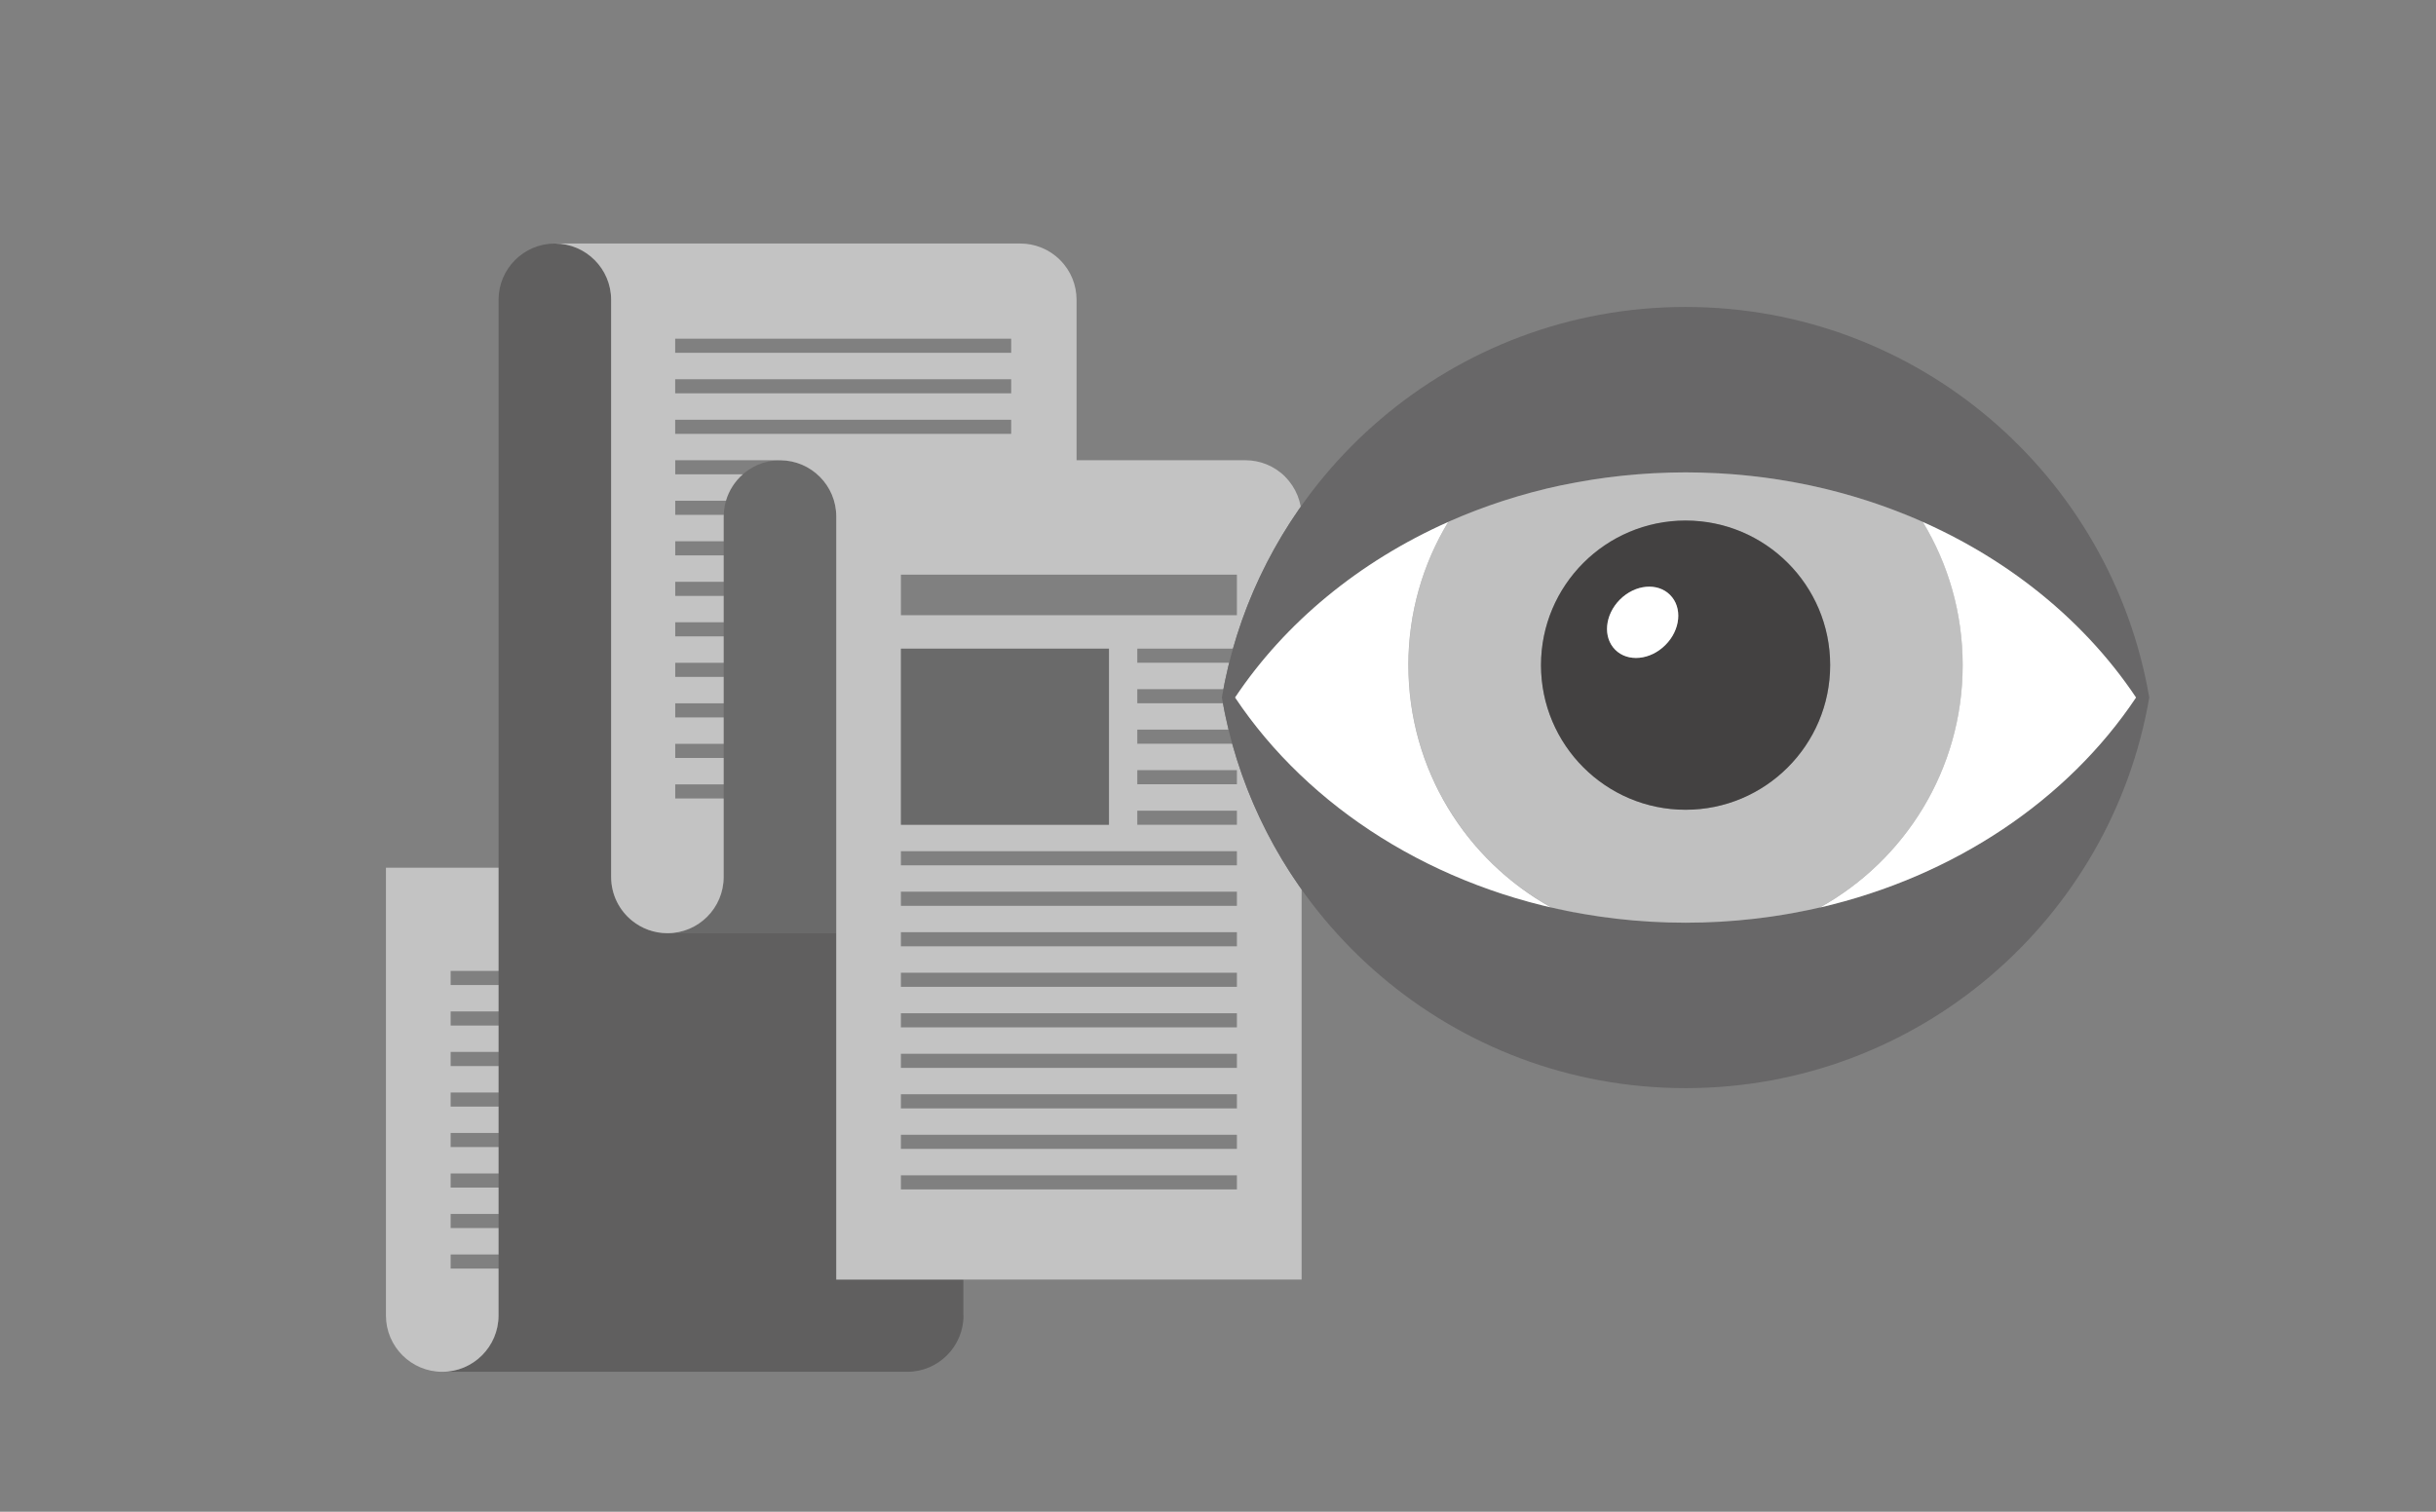 <svg xmlns="http://www.w3.org/2000/svg" xmlns:xlink="http://www.w3.org/1999/xlink" viewBox="0 0 232 144" enable-background="new 0 0 232 144"><rect x="0" y="0" width="232" height="144" fill="#808080" stroke="none"/><defs><path id="1" opacity=".9" d="m5.937 8.442v124.03h220.61v-124.03h-220.61m63.19 103.7c-19.267 0-34.943-15.677-34.943-34.947s15.675-34.947 34.943-34.947c19.27 0 34.947 15.677 34.947 34.947s-15.677 34.947-34.947 34.947m90.47 0c-19.267 0-34.943-15.677-34.943-34.947s15.675-34.947 34.943-34.947c19.27 0 34.947 15.677 34.947 34.947s-15.677 34.947-34.947 34.947"/><path id="2" opacity=".75" d="m116.37 66.44c2.77-16.191 14.226-29.409 29.399-34.705v-14h-117.61v115.26h117.61v-31.848c-15.173-5.296-26.629-18.514-29.398-34.708"/><path id="3" opacity=".5" d="m196.95 61.59v32.14h-49.91v18.46h58.26v-50.6z"/><path id="4" opacity=".4" d="m99.97 109.08c-.866 0-1.568-.702-1.568-1.568v-14.05c0-.866.702-1.568 1.568-1.568h69.28v-7.89h-69.28c-.866 0-1.568-.702-1.568-1.568v-14.05c0-.866.702-1.568 1.568-1.568h69.28v-36.496h-110.89c4.142 0 8.425 0 14.66 3.459 7.438 4.126 10.263 12.2 10.423 17.862.127 4.549-.448 8.302-.722 9.802 1.415.861 2.83 2.644 2.83 6.334 0 4.601-2.3 11.01-6.05 11.06-2.295 6.556-5.983 12.326-10.219 15.987v7.201l1.22 2.945c6.291 1.493 20.239 5.328 24.753 10.855 2.641 3.241 5.148 25.792 5.426 28.353l.011.1h68.55v-35.2h-69.28z"/><clipPath><use xlink:href="#4"/></clipPath><clipPath><use xlink:href="#3"/></clipPath><clipPath><use xlink:href="#1"/></clipPath><clipPath id="0"><use xlink:href="#2"/></clipPath></defs><g opacity=".75"><g clip-path="url(#0)"><g fill="#231f20"><path opacity=".45" d="m91.75 125.31v-3.422h-12.11v-32.993h-16.08c-1.269 0-2.439-.447-3.358-1.189-1.224-.983-2-2.493-2-4.173v-54.973c0-2.957-2.402-5.36-5.36-5.36-2.957 0-5.359 2.403-5.359 5.36v96.75c0 2.957-2.403 5.361-5.36 5.361h11.09 33.19c2.954 0 5.358-2.404 5.358-5.361"/><path opacity=".3" d="m74.34 43.845h-.055c-2.957 0-5.36 2.403-5.36 5.36v34.33c0 2.958-2.394 5.361-5.36 5.361h16.08v-39.69c-0-2.944-2.372-5.329-5.309-5.358"/></g><g opacity=".7" fill="#fff"><path d="m36.756 125.31c0 2.957 2.403 5.361 5.362 5.361 2.957 0 5.36-2.404 5.36-5.361v-4.473h-4.558v-1.343h4.559v-2.515h-4.559v-1.343h4.559v-2.515h-4.559v-1.343h4.559v-2.515h-4.559v-1.343h4.559v-2.514h-4.559v-1.343h4.559v-2.515h-4.559v-1.346h4.559v-2.515h-4.559v-1.343h4.559v-2.515h-4.559v-1.343h4.559v-9.834h-10.723v42.658"/><path d="m122.4 45.41c-1.046-1.047-2.418-1.57-3.79-1.57h-16.08v-15.284c0-1.372-.523-2.744-1.573-3.79-1.044-1.047-2.418-1.57-3.789-1.57h-5.362-38.964c2.958 0 5.36 2.403 5.36 5.36v54.974c0 1.68.779 3.19 2 4.173.92.741 2.09 1.189 3.358 1.189 2.966 0 5.36-2.403 5.36-5.361v-7.474h-4.611v-1.343h4.611v-2.515h-4.611v-1.343h4.611v-2.516h-4.611v-1.343h4.611v-2.519h-4.611v-1.343h4.611v-2.516h-4.611v-1.343h4.611v-2.515h-4.611v-1.343h4.611v-2.517h-4.611v-1.343h4.611v-2.355c0-.054.006-.106.008-.159h-4.619v-1.343h4.829c.289-.987.854-1.854 1.607-2.517h-6.436v-1.343h9.869v.007c-.001 0-.02.002-.03.002.045-0.0.088-.007.133-.007h.055c2.936.029 5.308 2.414 5.308 5.358v39.689 32.993h12.159 32.16v-72.68c0-1.371-.523-2.743-1.57-3.79m-58.09-13.147h32v1.343h-32v-1.343m0 3.859h32v1.343h-32v-1.343m0 5.203v-1.343h32v1.343h-32m21.497 20.46h19.812v16.779h-19.812v-16.779m32 51.51h-32v-1.343h32v1.343m0-3.859h-32v-1.343h32v1.343m0-3.859h-32v-1.343h32v1.343m0-3.859h-32v-1.343h32v1.343m0-3.859h-32v-1.343h32v1.343m0-3.859h-32v-1.343h32v1.343m0-3.859h-32v-1.343h32v1.343m0-3.859h-32v-1.344h32v1.344m0-3.859h-32v-1.343h32v1.343m0-3.859h-9.485v-1.343h9.485v1.343m0-3.859h-9.485v-1.343h9.485v1.343m0-3.859h-9.485v-1.343h9.485v1.343m0-3.859h-9.485v-1.343h9.485v1.343m0-3.859h-9.485v-1.343h9.485v1.343m0-4.531h-32v-3.859h32v3.859"/></g><path opacity=".3" fill="#231f20" d="m85.81 61.787h19.812v16.779h-19.812z"/></g></g><g fill="#231f20"><path opacity=".25" d="m160.53 29.24c-22.16 0-40.548 16.08-44.16 37.2 3.614 21.13 22.01 37.21 44.16 37.21 22.16 0 40.544-16.08 44.16-37.21-3.62-21.12-22-37.2-44.16-37.2m0 58.657c-18.332 0-34.34-8.631-42.9-21.455 8.559-12.814 24.568-21.445 42.9-21.445 18.327 0 34.34 8.631 42.906 21.445-8.564 12.824-24.579 21.455-42.906 21.455"/><path opacity=".2" d="m151.72 45.677c.857-.133 1.722-.246 2.594-.341-.872.094-1.737.207-2.594.341"/><path opacity=".2" d="m148.73 46.22c.877-.186 1.765-.347 2.66-.492-.895.145-1.783.307-2.66.492"/><path opacity=".2" d="m157.73 45.07c.926-.045 1.857-.073 2.796-.073-.939 0-1.87.028-2.796.073"/><path opacity=".2" d="m163.06 87.83c-.284.012-.568.028-.853.037.285-.009.568-.025.853-.037"/><path opacity=".2" d="m154.74 45.29c.871-.088 1.749-.159 2.633-.207-.884.048-1.761.119-2.633.207"/><path opacity=".2" d="m165.03 87.72c-.393.031-.786.062-1.181.085.395-.023.788-.054 1.181-.085"/><path opacity=".2" d="m140.58 48.623c.831-.317 1.673-.615 2.527-.893-.854.278-1.696.576-2.527.893"/><path opacity=".2" d="m157.2 87.8c-.394-.023-.786-.053-1.178-.084.391.03.783.061 1.178.084"/><path opacity=".2" d="m152.4 87.32c-.523-.075-1.043-.157-1.561-.246.518.088 1.038.171 1.561.246"/><path opacity=".2" d="m155.58 87.68c-.46-.04-.918-.087-1.375-.138.457.05.914.098 1.375.138"/><path opacity=".2" d="m160.53 44.996c.939 0 1.871.028 2.798.073-.927-.045-1.858-.073-2.798-.073"/><path opacity=".2" d="m143.27 47.678c1.76-.567 3.567-1.052 5.416-1.445-1.85.393-3.656.878-5.416 1.445"/><path opacity=".2" d="m137.93 49.716c.821-.365 1.657-.71 2.504-1.036-.847.326-1.683.671-2.504 1.036"/><path opacity=".2" d="m158.85 87.87c-.287-.008-.571-.024-.857-.037.286.013.57.029.857.037"/><path opacity=".2" d="m153.98 87.52c-.5-.058-.998-.122-1.494-.193.495.07.993.135 1.494.193"/><path opacity=".2" d="m177.94 47.73c.855.279 1.699.577 2.531.895-.833-.318-1.676-.617-2.531-.895"/><path opacity=".2" d="m172.37 46.23c1.85.394 3.658.879 5.42 1.447-1.762-.568-3.57-1.054-5.42-1.447"/><path opacity=".2" d="m168.57 87.33c-.496.071-.995.135-1.496.193.501-.057 1-.122 1.496-.193"/></g><path fill="#fff" d="m203.43 66.44c-5.221-7.813-13.216-14.07-22.812-17.76.848.326 1.684.671 2.506 1.037 2.41 3.982 3.797 8.651 3.797 13.643 0 9.938-5.493 18.584-13.605 23.09 12.829-2.965 23.617-10.276 30.11-20"/><path opacity=".2" fill="#231f20" d="m173.32 86.45c-1.526.353-3.082.644-4.662.871 1.581-.226 3.135-.519 4.662-.871"/><path fill="#fff" d="m134.13 63.36c0-4.993 1.389-9.662 3.799-13.645-8.482 3.774-15.545 9.601-20.303 16.725 7.01 10.504 19.02 18.19 33.21 20.63-1.044-.18-2.077-.388-3.097-.624-8.112-4.501-13.608-13.148-13.608-23.09"/><g fill="#231f20"><path opacity=".2" d="m166.85 87.54c-.457.051-.916.098-1.377.138.461-.039.92-.087 1.377-.138"/><path opacity=".2" d="m169.66 45.731c.896.145 1.784.307 2.662.493-.877-.186-1.766-.348-2.662-.493"/><path opacity=".2" d="m166.74 45.34c.872.095 1.738.208 2.595.341-.858-.133-1.723-.247-2.595-.341"/><path opacity=".2" d="m163.68 45.09c.885.048 1.763.119 2.634.207-.872-.088-1.749-.159-2.634-.207"/></g><g fill="#b9db92"><path d="m165.47 87.68c-.147.013-.295.021-.442.033.148-.012.296-.02.442-.033"/><path d="m156.03 87.72c-.148-.012-.296-.02-.444-.033.147.013.296.022.444.033"/><path d="m163.85 87.8c-.264.015-.53.024-.795.035.265-.011.531-.019.795-.035"/><path d="m160.53 87.9c-.561 0-1.119-.009-1.675-.025.556.016 1.114.025 1.675.025"/><path d="m162.2 87.87c-.556.016-1.115.025-1.676.025.561 0 1.12-.009 1.676-.025"/><path d="m158 87.83c-.264-.012-.529-.02-.793-.035.264.015.529.023.793.035"/><path d="m168.66 87.32c-.028.004-.057.007-.085.011.028-.004.057-.007.085-.011"/><path d="m167.08 87.52c-.074.009-.15.015-.224.023.074-.008.149-.014.224-.023"/><path d="m166.31 45.29c.141.014.283.028.424.044-.141-.016-.282-.03-.424-.044"/><path d="m169.33 45.677c.111.017.221.036.331.054-.11-.018-.22-.037-.331-.054"/><path d="m163.33 45.07c.118.006.236.009.354.016-.118-.007-.236-.001-.354-.016"/><path d="m157.37 45.09c.118-.006.238-.001.356-.016-.118.006-.237.009-.356.016"/><path d="m172.33 46.22c.014.003.027.006.041.009-.014-.003-.027-.006-.041-.009"/><path d="m154.21 87.55c-.075-.008-.151-.015-.225-.023.075.008.15.015.225.023"/><path d="m154.32 45.34c.141-.015.283-.03.424-.044-.142.014-.283.028-.424.044"/><path d="m177.79 47.68c.052.017.105.033.157.05-.053-.017-.105-.033-.157-.05"/><path d="m180.47 48.624c.049.019.098.038.146.056-.048-.018-.097-.037-.146-.056"/><path d="m150.84 87.07c0 0-.002 0-.003 0 .002 0 .003 0 .003 0"/><path d="m152.49 87.33c-.029-.004-.058-.007-.086-.012.028.005.057.008.086.012"/><path d="m151.39 45.731c.111-.018.223-.037.334-.055-.112.018-.223.037-.334.055"/><path d="m140.44 48.68c.05-.019.099-.038.148-.057-.049.019-.099.038-.148.057"/><path d="m148.69 46.23c.014-.003.028-.007.043-.001-.015.003-.029.007-.043.001"/><path d="m143.11 47.73c.053-.017.107-.034.161-.051-.054.017-.108.033-.161.051"/></g><path opacity=".5" fill="#fff" d="m183.13 49.717c-.822-.366-1.658-.71-2.506-1.037-.049-.019-.097-.038-.146-.056-.832-.318-1.676-.616-2.531-.895-.052-.017-.105-.033-.157-.05-1.762-.568-3.57-1.053-5.42-1.447-.014-.003-.027-.006-.041-.009-.878-.186-1.767-.348-2.662-.493-.111-.018-.221-.037-.331-.054-.857-.134-1.723-.247-2.595-.341-.141-.015-.282-.029-.424-.044-.872-.088-1.749-.159-2.634-.207-.118-.006-.236-.001-.354-.016-.926-.045-1.858-.073-2.798-.073-.939 0-1.87.028-2.796.073-.119.006-.238.009-.356.016-.885.048-1.762.119-2.633.207-.142.014-.283.029-.424.044-.872.095-1.737.208-2.594.341-.112.017-.223.037-.334.055-.895.145-1.783.306-2.66.492-.014.003-.028.007-.043.001-1.848.393-3.655.878-5.416 1.445-.054.017-.108.034-.161.051-.854.278-1.697.576-2.527.893-.05.019-.099.038-.148.057-.847.326-1.682.67-2.504 1.036-2.41 3.982-3.799 8.652-3.799 13.645 0 9.939 5.496 18.585 13.609 23.09 1.02.236 2.052.444 3.097.624 0 0 .002 0 .002 0 .518.089 1.039.171 1.562.247.029.004.058.007.086.012.496.07.994.135 1.494.193.075.009.15.015.225.023.457.051.914.098 1.375.138.147.013.296.021.444.033.392.031.784.061 1.178.084.263.015.528.023.793.035.286.013.57.028.857.037.556.016 1.114.025 1.675.025.561 0 1.119-.009 1.676-.025.286-.008.569-.024.853-.037.265-.012.531-.02.795-.035.395-.023.788-.054 1.181-.085.147-.012.295-.02.442-.033.461-.04.919-.087 1.377-.138.074-.008.15-.015.224-.023.501-.058 1-.122 1.496-.193.028-.004.057-.007.085-.011 1.58-.227 3.135-.519 4.662-.871h0c8.112-4.501 13.605-13.147 13.605-23.09-.003-4.993-1.39-9.662-3.8-13.644m-22.599 27.42c-7.595 0-13.768-6.177-13.768-13.776 0-7.6 6.173-13.771 13.768-13.771 7.601 0 13.771 6.171 13.771 13.771 0 7.598-6.17 13.776-13.771 13.776"/><path opacity=".65" fill="#231f20" d="m160.53 49.589c-7.595 0-13.768 6.171-13.768 13.771 0 7.599 6.173 13.776 13.768 13.776 7.601 0 13.771-6.177 13.771-13.776 0-7.6-6.17-13.771-13.771-13.771m-1.923 11.854c-1.434 1.439-3.58 1.645-4.771.449-1.199-1.199-.999-3.333.448-4.784 1.439-1.439 3.573-1.644 4.772-.442 1.199 1.196 1 3.336-.449 4.777"/><path fill="#fff" d="m154.28 57.11c-1.446 1.451-1.647 3.585-.448 4.784 1.192 1.196 3.337.99 4.771-.449 1.451-1.44 1.648-3.581.449-4.776-1.199-1.204-3.332-.998-4.772.441"/></svg>